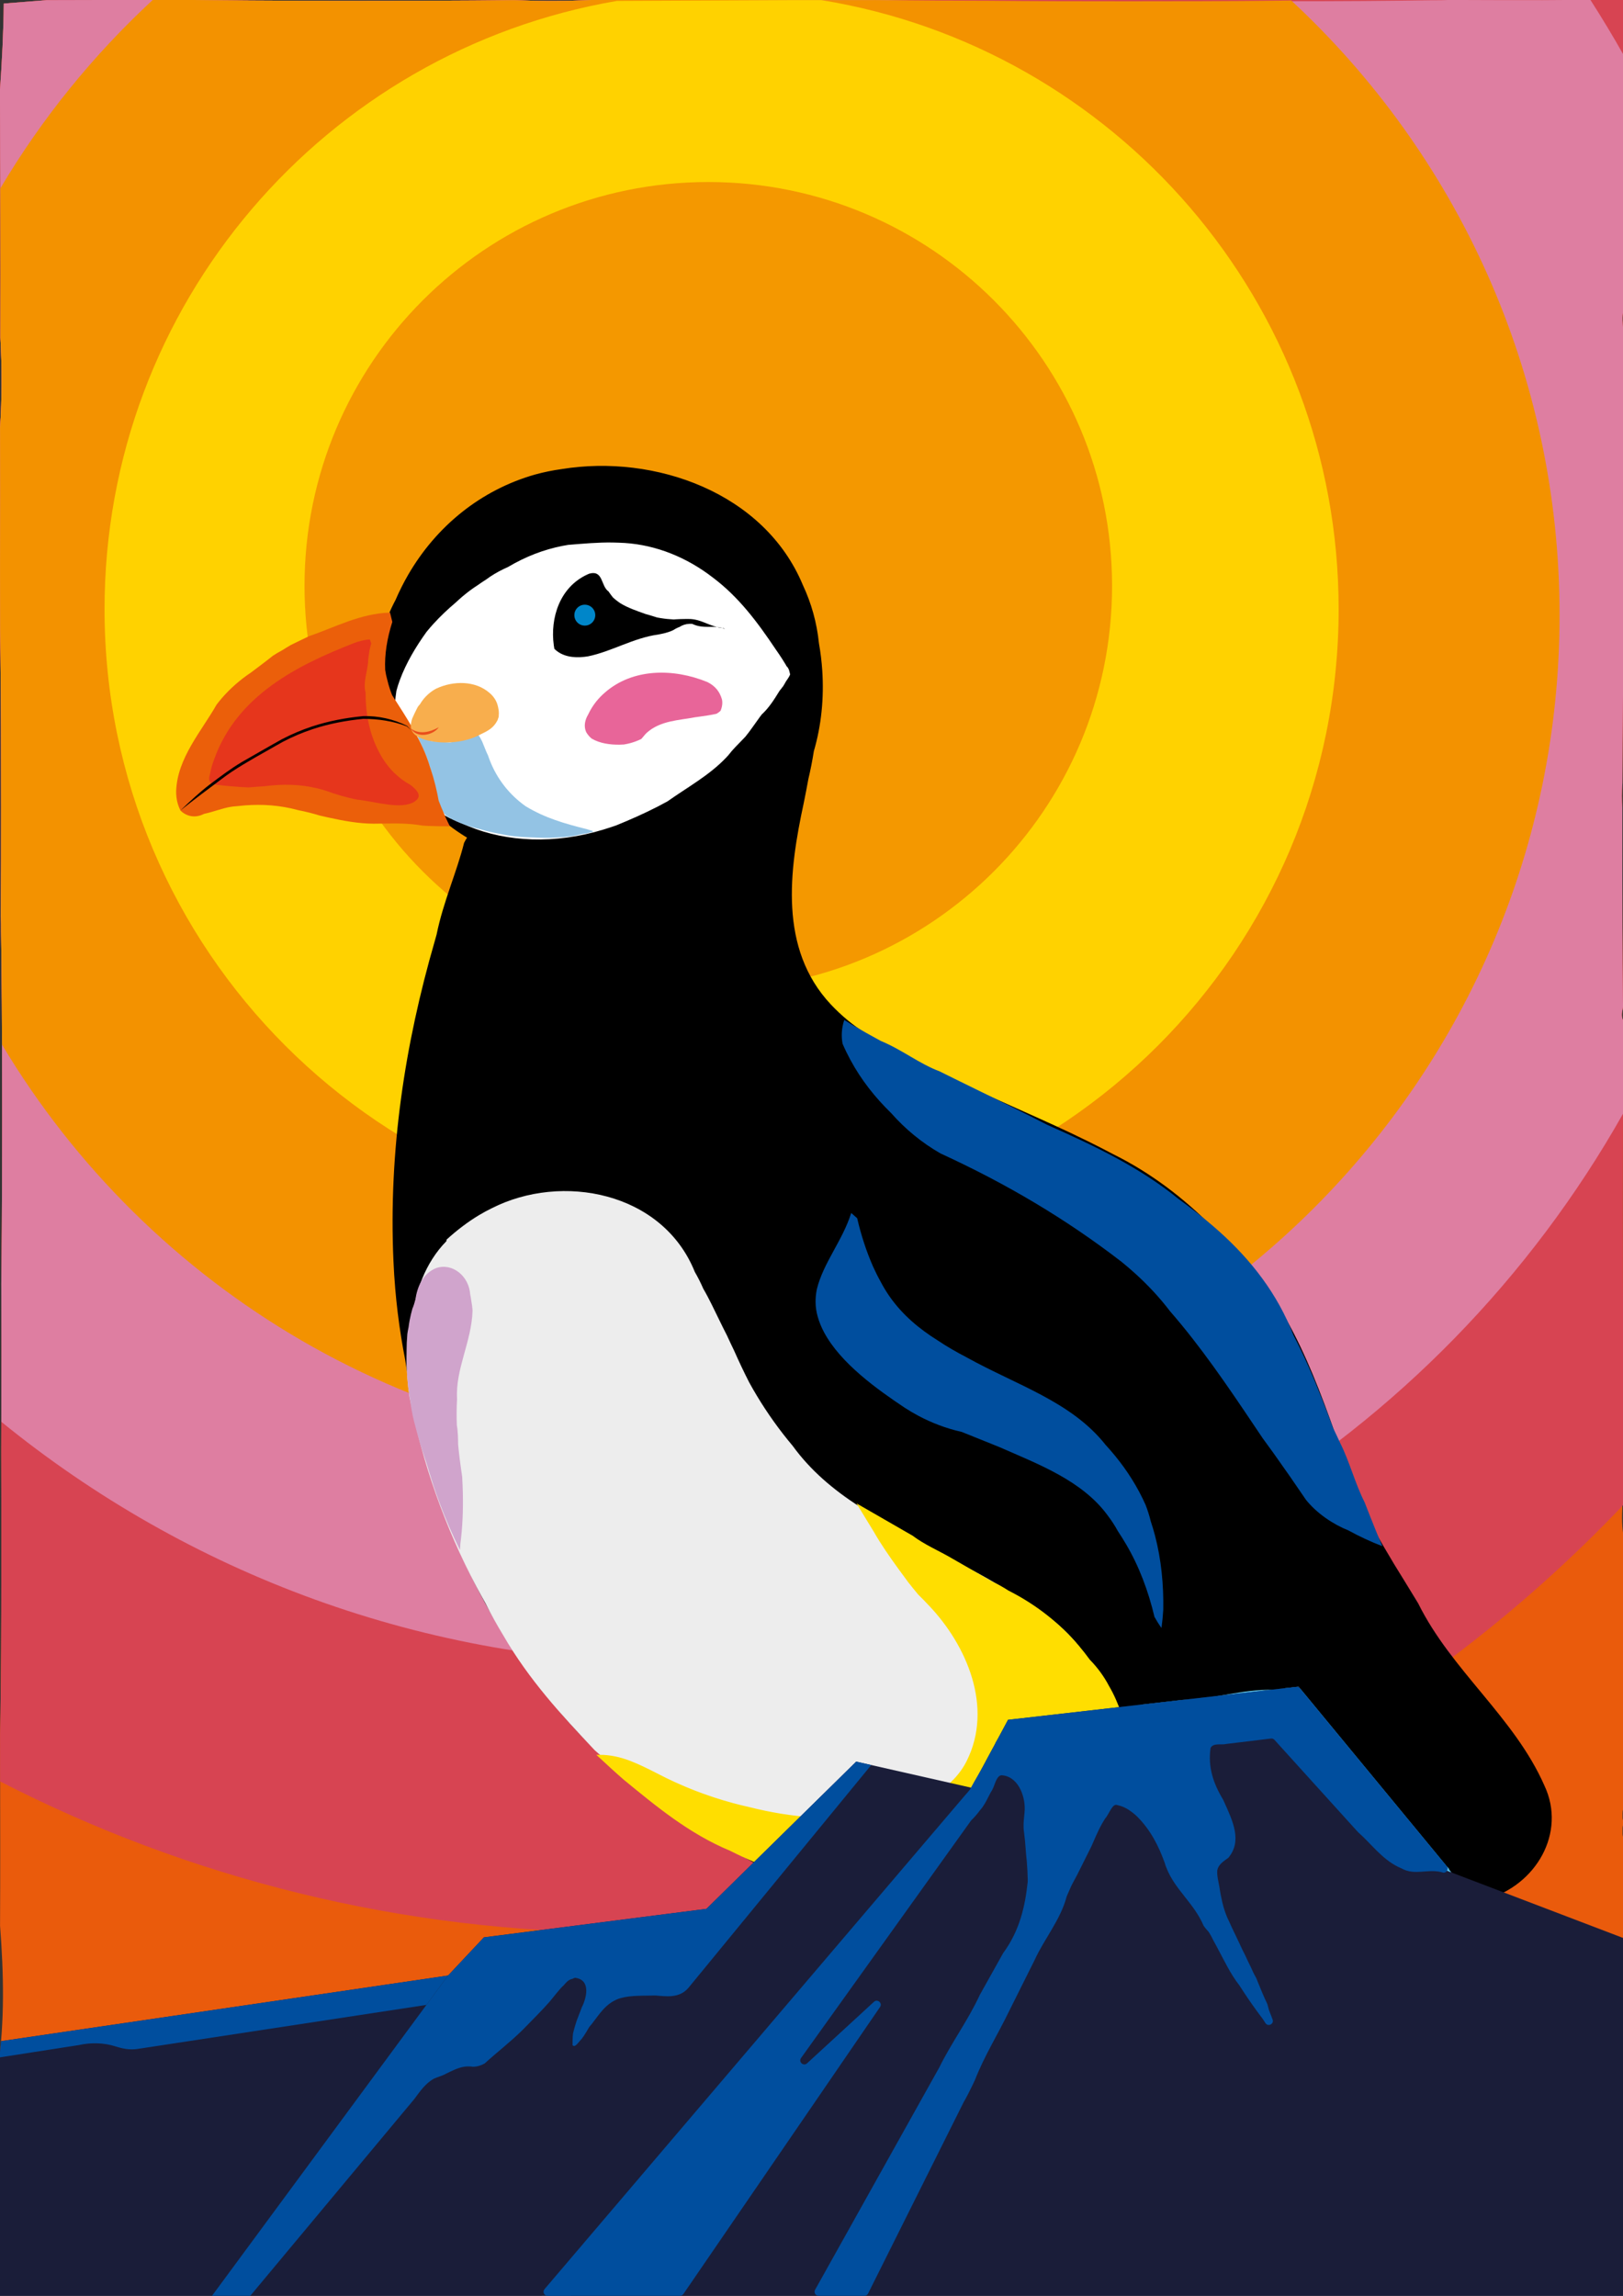 <?xml version="1.0" encoding="utf-8"?>
<!-- Generator: Adobe Illustrator 15.0.0, SVG Export Plug-In . SVG Version: 6.00 Build 0)  -->
<!DOCTYPE svg PUBLIC "-//W3C//DTD SVG 1.1//EN" "http://www.w3.org/Graphics/SVG/1.1/DTD/svg11.dtd">
<svg version="1.1" id="Calque_1" xmlns="http://www.w3.org/2000/svg" xmlns:xlink="http://www.w3.org/1999/xlink" x="0px" y="0px"
	 width="595.276px" height="841.89px" viewBox="0 0 595.276 841.89" enable-background="new 0 0 595.276 841.89"
	 xml:space="preserve">
<rect x="0" y="0" width="595.276" height="841.89" fill="#333333" stroke="none"/>
<g>
	<defs>
		<rect id="SVGID_1_" width="595.276" height="841.89"/>
	</defs>
	<clipPath id="SVGID_2_">
		<use xlink:href="#SVGID_1_"  overflow="visible"/>
	</clipPath>
	<path clip-path="url(#SVGID_2_)" fill="#EA5B0C" d="M597.095,610.999c-0.415-1.092-0.473-2.334-0.171-3.468
		c-0.168-0.662-0.229-1.354-0.155-2.038c-0.334-0.637-0.552-1.377-0.568-2.253c-0.234-12.107,1.348-24.199,0.305-36.278
		c-2.705-6.764-1.092-16.712-1.025-22.762c0.017-1.472,0.555-2.604,1.37-3.4c-0.486-5.142-1.064-10.274-1.336-15.438
		c-0.193-3.688-0.199-7.367,0.171-11.036c-0.087-1.993-0.123-3.988-0.096-5.987c-0.052-4.038-0.104-8.078-0.157-12.117
		c-0.21-18.267-0.219-36.534-0.227-54.802c-0.008-18.179,0.032-36.364,0.225-54.542c0-0.056,0.001-0.138,0.002-0.258
		c-0.001,0.086-0.001,0.172-0.002,0.258c-0.003,0.629,0.058-2.69,0.141-6.99c-0.047-1.818-0.097-3.69-0.142-5.43
		c-0.491-0.927-0.707-2.043-0.489-3.306c0.112-0.658,0.232-1.314,0.357-1.968c-0.025-1.041-0.041-1.803-0.045-2.142
		c-0.21-18.266-0.219-36.534-0.227-54.801c-0.002-5.303,0.001-10.607,0.01-15.91c-0.221-2.997-0.229-6.01,0.021-9.047
		c0.032-9.949,0.09-19.897,0.196-29.844c0.026-5.342,0.109-10.684,0.249-16.024c-0.002-0.37,0.018-0.738,0.022-1.107
		c-0.011-0.796-0.021-1.591-0.031-2.387c-0.21-18.266-0.219-36.534-0.228-54.801c-0.008-18.265,0.032-36.536,0.228-54.801
		c0.01-1.987,0.035-3.975,0.061-5.962c-0.261-2.177-0.564-4.351-0.433-6.557c0.047-0.778,0.264-1.51,0.593-2.173
		c0.011-0.444,0.017-0.888,0.028-1.332c-0.001-0.209,0.012-0.418,0.013-0.627c-0.008-0.556-0.015-1.111-0.021-1.667
		c-0.211-18.266-0.22-36.534-0.228-54.801c-0.008-18.265,0.032-36.536,0.228-54.8c0-0.174,0.004-0.347,0.005-0.52
		c-0.002-0.015-0.007-0.029-0.009-0.044c-14.695,0.124-27.66,0.218-29.929,0.219c-18.265,0.008-36.536-0.032-54.801-0.227
		c2.267,0.024-7.758-0.001-15.211-0.156c-0.116-0.001-0.233,0.001-0.349-0.001c-4.039,0.053-8.079,0.105-12.118,0.157
		c-18.267,0.21-36.534,0.219-54.802,0.227c-18.265,0.008-36.535-0.032-54.801-0.227c-3.425-0.016-6.849-0.065-10.272-0.129
		c-3.322,0.043-6.645,0.086-9.966,0.129c-18.266,0.21-36.533,0.219-54.801,0.227c-18.265,0.008-36.536-0.032-54.801-0.227
		c-5.342-0.025-10.684-0.109-16.024-0.249c-0.617,0.003-1.231-0.022-1.847-0.036c-7.711,0.468-15.428,0.792-23.159,0.798
		c-4.837,0.004-9.669-0.108-14.499-0.285c-0.316,0.004-0.633,0.008-0.949,0.012c-17.407,0.2-34.817,0.217-52.225,0.225
		c-1.526,0.101-3.053,0.196-4.579,0.3c-13.381,0.912-26.547,0.594-39.78-0.412c-4.34-0.03-8.679-0.066-13.018-0.113
		c-5.056-0.024-10.111-0.104-15.165-0.231c-0.122-0.001-0.249-0.001-0.371-0.002C48.56-0.016,30.04,0.032,17.296,0.048
		C11.99,0.461,6.684,0.869,1.379,1.303C1.292,11.871,0.72,22.415-0.01,32.95c0.036,9.3,0.052,18.056,0.059,24.065
		c0.108,14.514,0.119,29.03,0.126,43.545c0.003,7.722-0.005,15.445-0.027,23.168c0.572,11.007,0.605,22.032-0.124,33.054
		c0.021,8.059,0.027,16.119,0.031,24.178c0.004,9.273-0.005,18.547-0.04,27.822c0.023,7.222,0.032,14.444,0.036,21.666
		c0.046,3.517,0.091,7.034,0.137,10.551c0.21,18.266,0.219,36.535,0.227,54.801c0.006,13.37-0.015,26.742-0.103,40.113
		c0.076,1.881,0.105,3.763,0.079,5.648c0.052,4.04,0.105,8.079,0.157,12.118c0.21,18.266,0.219,36.535,0.227,54.801
		c0.008,18.266-0.032,36.536-0.227,54.801c-0.012,2.481-0.039,4.961-0.076,7.442c0.094,18.357,0.068,41.25-0.034,62.084
		c0.173,36.535,0.032,85.265-0.407,103.523c0.028,12.026,0.023,21.844,0.024,23.789c0.001,3.168,0.068,26.015-0.034,46.087
		c1.362,17.489,1.74,35.052-0.789,52.347c79.181,36.854,167.459,57.449,260.553,57.449c124.156,0,239.744-36.63,336.602-99.631
		c-1.037-8.554-0.844-17.06,0.173-25.651c0.007-0.05,0.02-0.095,0.026-0.144c-0.018-0.186-0.027-0.378-0.026-0.577
		c0.015-2.864,0.084-5.729,0.167-8.592c-0.499-0.569-0.86-1.219-1.067-1.959c-0.061-0.443-0.119-0.886-0.18-1.329
		c0.003-0.901,0.23-1.743,0.684-2.522c0.029-0.038,0.058-0.076,0.087-0.114c-0.697-0.878-1.13-2.016-1.13-3.123v-1.8
		c0-0.781,0.205-1.503,0.536-2.169c-0.03-0.077-0.079-0.145-0.105-0.225c-0.313-0.596-0.457-1.237-0.431-1.927V664.8
		c0-0.864,0.25-1.658,0.65-2.381c-0.176-0.516-0.291-1.051-0.291-1.58v-1.8c0-0.858,0.247-1.646,0.644-2.364
		c-0.206-0.501-0.304-1.032-0.283-1.596V654c0.002-0.645,0.124-1.258,0.356-1.841c-0.257-0.549-0.38-1.134-0.356-1.759v-1.44
		c0-0.565,0.119-1.099,0.3-1.606c-0.217-0.512-0.321-1.055-0.3-1.633v-1.08c0.002-0.571,0.104-1.115,0.286-1.639
		c-0.208-0.503-0.307-1.035-0.286-1.602v-1.44c0-0.28,0.038-0.552,0.085-0.819c-0.069-0.316-0.098-0.643-0.085-0.98v-1.08
		c0.002-0.677,0.131-1.318,0.385-1.927c-0.021-0.194-0.032-0.391-0.024-0.593v-0.721c0.002-0.645,0.124-1.258,0.355-1.841
		c-0.256-0.549-0.38-1.134-0.355-1.759v-0.72c0.002-0.714,0.15-1.388,0.434-2.025c-0.001-0.003-0.002-0.005-0.003-0.008
		c-0.313-0.596-0.457-1.238-0.431-1.927c0-0.7,0.102-1.402,0.229-2.087c0.043-0.23,0.116-0.451,0.194-0.67
		c-0.049-0.273-0.075-0.554-0.064-0.844v-0.72c0.001-0.474,0.069-0.93,0.195-1.371c-0.1-2.559-0.074-5.142,0.213-7.809
		C597.006,611.707,597.054,611.353,597.095,610.999"/>
	<path clip-path="url(#SVGID_2_)" fill="#D74452" d="M595.514,525.362c-0.194-3.688-0.199-7.367,0.171-11.036
		c-0.087-1.992-0.123-3.987-0.096-5.986c-0.052-4.039-0.104-8.079-0.157-12.118c-0.21-18.267-0.219-36.534-0.227-54.801
		c-0.009-18.18,0.032-36.364,0.225-54.543c0-0.056,0.001-0.138,0.002-0.258c-0.001,0.086-0.001,0.172-0.002,0.258
		c-0.003,0.629,0.057-2.69,0.14-6.99c-0.047-1.819-0.096-3.69-0.14-5.43c-0.492-0.928-0.708-2.043-0.491-3.306
		c0.113-0.658,0.234-1.314,0.358-1.969c-0.024-1.04-0.041-1.802-0.045-2.141c-0.21-18.266-0.22-36.534-0.228-54.801
		c-0.002-5.303,0.002-10.607,0.011-15.91c-0.221-2.997-0.229-6.011,0.021-9.048c0.031-9.948,0.089-19.896,0.195-29.843
		c0.025-5.342,0.108-10.684,0.25-16.024c-0.002-0.37,0.017-0.738,0.021-1.107c-0.01-0.796-0.02-1.592-0.031-2.387
		c-0.21-18.266-0.219-36.534-0.227-54.801c-0.008-18.265,0.032-36.536,0.227-54.801c0.011-1.987,0.036-3.975,0.062-5.962
		c-0.261-2.177-0.565-4.351-0.434-6.557c0.048-0.779,0.265-1.51,0.595-2.173c0.011-0.444,0.016-0.888,0.027-1.332
		c-0.002-0.209,0.012-0.418,0.013-0.627c-0.007-0.556-0.016-1.112-0.022-1.667c-0.21-18.266-0.219-36.534-0.227-54.801
		c-0.008-18.265,0.032-36.536,0.227-54.801c0.001-0.173,0.005-0.346,0.006-0.519c-0.003-0.015-0.006-0.03-0.009-0.044
		C581.032-0.04,568.067,0.054,565.8,0.055c-18.265,0.008-36.536-0.032-54.801-0.227c2.267,0.024-7.759-0.001-15.21-0.156
		c-0.117-0.002-0.233,0.001-0.351-0.001c-4.039,0.053-8.079,0.105-12.118,0.157c-18.266,0.21-36.533,0.219-54.801,0.227
		c-18.265,0.008-36.536-0.032-54.8-0.227c-3.425-0.016-6.85-0.065-10.274-0.129c-3.321,0.043-6.643,0.086-9.965,0.129
		c-18.266,0.21-36.534,0.219-54.801,0.227c-18.265,0.008-36.536-0.032-54.801-0.227c-5.342-0.026-10.684-0.109-16.024-0.249
		c-0.646,0.004-1.291-0.023-1.937-0.038c-7.681,0.466-15.368,0.793-23.069,0.8c-4.841,0.004-9.678-0.108-14.513-0.285l-0.935,0.012
		c-18.266,0.21-36.534,0.219-54.801,0.227c-18.265,0.008-36.536-0.032-54.801-0.227c-5.056-0.024-10.112-0.104-15.167-0.231
		c-0.119-0.001-0.241-0.001-0.36-0.002c-13.769,0.15-32.404,0.197-45.155,0.213C11.871,0.46,6.624,0.869,1.379,1.3
		C1.292,11.868,0.72,22.413-0.01,32.949c0.036,9.3,0.052,18.056,0.059,24.065c0.108,14.515,0.12,29.031,0.126,43.546
		c0.004,7.722-0.005,15.445-0.027,23.168c0.572,11.007,0.606,22.032-0.124,33.054c0.021,8.059,0.028,16.119,0.031,24.178
		c0.004,9.273-0.005,18.547-0.039,27.822c0.022,7.222,0.032,14.444,0.036,21.665c0.045,3.518,0.091,7.035,0.136,10.552
		c0.21,18.266,0.219,36.535,0.227,54.801c0.006,13.37-0.015,26.742-0.103,40.113c0.076,1.88,0.105,3.763,0.079,5.648
		c0.053,4.04,0.105,8.079,0.157,12.118c0.21,18.266,0.219,36.535,0.227,54.801c0.008,18.266-0.032,36.536-0.227,54.801
		c-0.012,2.481-0.039,4.961-0.076,7.441c0.095,18.359,0.068,41.251-0.034,62.085c0.174,36.535,0.032,85.267-0.406,103.524
		c0.015,6.637,0.02,12.604,0.022,16.942c68.955,35.428,147.129,55.446,229.986,55.446c144.917,0,275.536-61.173,367.476-159.093
		C597.127,541.517,595.94,533.475,595.514,525.362"/>
	<path clip-path="url(#SVGID_2_)" fill="#DE7EA1" d="M595.732,110.001c-0.211-18.266-0.22-36.534-0.228-54.801
		c-0.005-11.621,0.015-23.243,0.076-34.866c-3.892-6.932-7.994-13.726-12.274-20.397c-9.042,0.071-15.914,0.118-17.507,0.118
		c-11.393,0.005-22.788-0.014-34.183-0.072c-2.076,0.095-4.155,0.137-6.238,0.108c-4.039,0.053-8.079,0.105-12.118,0.157
		c-18.266,0.21-36.534,0.219-54.801,0.227c-2.409,0.001-4.818-0.001-7.227-0.002c-16.61,0.159-33.223,0.175-49.833,0.182
		c-18.266,0.008-36.536-0.032-54.802-0.227c-5.342-0.025-10.684-0.109-16.023-0.249c-1.574,0.009-3.146-0.058-4.713-0.161
		c-9.062,0.029-18.122,0.033-27.183,0.037c-18.265,0.008-36.536-0.032-54.801-0.227c-5.342-0.025-10.684-0.109-16.024-0.249
		c-0.647,0.004-1.292-0.022-1.937-0.038c-7.681,0.466-15.368,0.794-23.069,0.8c-4.836,0.004-9.666-0.108-14.495-0.285
		c-0.318,0.004-0.635,0.008-0.953,0.012c-18.266,0.21-36.534,0.219-54.801,0.227c-18.265,0.008-36.536-0.032-54.801-0.227
		c-5.057-0.024-10.112-0.104-15.167-0.231c-0.119-0.001-0.243-0.001-0.362-0.002c-13.76,0.15-32.381,0.197-45.132,0.213
		C11.885,0.46,6.631,0.869,1.379,1.3C1.292,11.869,0.72,22.413-0.01,32.949c0.036,9.301,0.052,18.056,0.059,24.066
		c0.108,14.514,0.12,29.03,0.126,43.545c0.003,7.722-0.005,15.445-0.027,23.168c0.572,11.007,0.605,22.032-0.124,33.054
		c0.021,8.059,0.027,16.119,0.031,24.178c0.004,9.273-0.005,18.547-0.04,27.822c0.023,7.222,0.032,14.444,0.036,21.666
		c0.046,3.517,0.092,7.034,0.137,10.551c0.21,18.266,0.219,36.535,0.227,54.801c0.006,13.37-0.015,26.742-0.103,40.113
		c0.076,1.881,0.105,3.763,0.079,5.648c0.052,4.04,0.105,8.079,0.157,12.118c0.21,18.266,0.219,36.535,0.227,54.801
		c0.008,18.266-0.032,36.536-0.227,54.801c-0.012,2.48-0.039,4.96-0.076,7.439c0.077,15.05,0.073,33.148,0.014,50.663
		C68.62,576.818,155.516,610.08,250.2,610.08c148.067,0,277.134-81.277,345.07-201.641c0.035-7.188,0.083-14.375,0.159-21.562
		c0-0.056,0.001-0.138,0.002-0.258c-0.001,0.086-0.001,0.172-0.002,0.258c-0.003,0.629,0.058-2.69,0.141-6.99
		c-0.047-1.818-0.097-3.69-0.142-5.43c-0.491-0.927-0.707-2.043-0.489-3.306c0.112-0.658,0.232-1.314,0.357-1.968
		c-0.025-1.041-0.041-1.803-0.045-2.142c-0.21-18.266-0.219-36.534-0.227-54.801c-0.002-5.303,0.001-10.607,0.01-15.91
		c-0.221-2.997-0.229-6.01,0.021-9.047c0.031-9.949,0.089-19.897,0.195-29.844c0.026-5.342,0.109-10.684,0.249-16.024
		c-0.002-0.37,0.018-0.738,0.022-1.107c-0.011-0.796-0.021-1.591-0.031-2.387c-0.21-18.266-0.219-36.534-0.228-54.801
		c-0.007-16.617,0.031-33.237,0.185-49.854c-0.051-1.026-0.046-2.046,0.026-3.05c0.007-0.632,0.01-1.264,0.017-1.896
		c0.01-1.983,0.035-3.965,0.061-5.948c-0.26-2.182-0.565-4.36-0.433-6.571c0.047-0.778,0.264-1.51,0.594-2.173
		c0.01-0.444,0.017-0.888,0.027-1.332c-0.001-0.209,0.012-0.418,0.013-0.627C595.746,111.112,595.739,110.557,595.732,110.001"/>
	<path clip-path="url(#SVGID_2_)" fill="#F39200" d="M473.592,0.186c-1.597,0.021-3.193,0.041-4.791,0.062
		C450.535,0.458,432.267,0.467,414,0.475c-17.099,0.008-34.201-0.032-51.3-0.197c-12.027-0.024-24.055-0.082-36.081-0.21
		c1.332,0.014-1.506,0-5.581-0.045c-7.453,0.018-14.906,0.029-22.358,0.032c-18.266,0.008-36.536-0.032-54.8-0.227
		c-5.343-0.026-10.684-0.109-16.025-0.249c-0.646,0.003-1.291-0.023-1.936-0.038c-7.681,0.466-15.368,0.793-23.069,0.8
		c-4.842,0.004-9.679-0.108-14.514-0.285l-0.934,0.012c-18.266,0.21-36.535,0.219-54.801,0.227
		c-18.266,0.008-36.536-0.032-54.801-0.227c-5.055-0.024-10.108-0.104-15.161-0.231c-0.124-0.001-0.253-0.001-0.377-0.002
		c-1.962,0.021-4.023,0.041-6.152,0.058c-21.83,20.18-40.738,43.469-55.992,69.189C0.16,79.574,0.17,90.068,0.175,100.56
		c0.003,7.722-0.006,15.445-0.027,23.168c0.572,11.007,0.605,22.032-0.124,33.054c0.021,8.059,0.027,16.119,0.031,24.178
		c0.004,9.272-0.005,18.547-0.04,27.821c0.023,7.222,0.032,14.444,0.036,21.666c0.046,3.518,0.091,7.035,0.137,10.552
		c0.21,18.266,0.219,36.534,0.227,54.801c0.006,13.37-0.016,26.742-0.103,40.113c0.076,1.88,0.105,3.763,0.079,5.648
		c0.052,4.039,0.105,8.079,0.157,12.118c0.112,9.8,0.165,19.6,0.193,29.401c53.663,89.742,151.753,149.852,263.919,149.852
		c169.745,0,307.35-137.605,307.35-307.35C572.01,136.521,534.12,56.319,473.592,0.186"/>
	<path clip-path="url(#SVGID_2_)" fill="#FFD200" d="M301.332,0.053c-0.885,0-1.769,0.001-2.652,0.002
		c-3.067,0.001-6.134-0.001-9.201-0.003l-63.205,0.284C119.563,18.567,38.342,111.504,38.342,223.412
		c0,124.993,101.326,226.319,226.318,226.319c124.993,0,226.319-101.326,226.319-226.319
		C490.979,110.906,408.885,17.577,301.332,0.053"/>
	<path clip-path="url(#SVGID_2_)" fill="#F49800" d="M407.88,214.845c0,81.791-66.304,148.095-148.095,148.095
		S111.69,296.636,111.69,214.845S177.994,66.75,259.785,66.75S407.88,133.054,407.88,214.845"/>
</g>
<g>
	<defs>
		<rect id="SVGID_3_" width="595.276" height="841.89"/>
	</defs>
	<clipPath id="SVGID_4_">
		<use xlink:href="#SVGID_3_"  overflow="visible"/>
	</clipPath>
	<path clip-path="url(#SVGID_4_)" d="M538.91,697.773C530,699,521,701,511.841,703.532c-2.054,0.531-4.106,1.039-6.174,1.51
		c-2.067,0.473-4.147,0.908-6.243,1.298c-2.966,0.679-5.926,1.315-8.906,1.907c-8.885,1.769-17.881,3.127-27.098,3.95
		c-3.534,0.436-7.029,0.826-10.524,1.193c-10.441,1.103-20.875,1.999-31.151,3.022c-3.58,0.223-7.16,0.364-10.747,0.425
		c-17.883,0.305-35.915-1.403-53.648-5.051c-3.28-0.646-6.533-1.354-9.768-2.138c-3.235-0.782-6.448-1.638-9.619-2.561
		c-8.128-2.386-16.258-5.04-24.29-8.054c-2.677-1.004-5.344-2.048-7.992-3.129c-10.003-3.837-19.745-8.321-29.164-13.402
		c-3.14-1.693-6.244-3.453-9.31-5.278C200,641,160,573,149.16,498.875c-0.566-2.874-1.082-5.779-1.546-8.695
		c-0.927-5.831-1.647-11.701-2.151-17.601c-0.291-3.404-0.511-6.818-0.657-10.24C143,422,149,383,159.904,345.372
		c0.238-0.862,0.481-1.724,0.722-2.584C163,331,168,320,170.687,309.246C171.063,308.5,171.5,307.75,172,307
		c-29-17-43-56-26.456-86.814c1.37-3.184,2.912-6.252,4.618-9.194c10.237-17.648,26.435-30.868,46.227-36.496
		c3.159-0.869,6.401-1.535,9.71-1.988C240,167,280,181,294.037,214.805c1.521,3.244,2.785,6.632,3.769,10.16
		c0.98,3.525,1.679,7.191,2.065,10.986c0.589,3.317,0.996,6.65,1.218,9.989c0.665,10.007-0.333,20.073-3.081,29.411
		c-0.543,3.465-1.213,6.889-2.014,10.249c-0.529,2.95-1.116,5.915-1.718,8.89C289,319,285,348,304.335,368.644
		c1.933,2.059,4.002,4.004,6.189,5.814c4.376,3.62,9.229,6.7,14.428,9.11c2.714,1.596,5.485,3.108,8.309,4.549
		c3.074,1.589,6.16,3.148,9.257,4.686c3.162,1.565,6.334,3.108,9.579,4.665c15.323,7.333,31.423,13.96,46.792,21.53
		c3.074,1.514,6.119,3.066,9.123,4.667c13.745,6.807,25.756,15.985,36.324,26.628c2.116,2.128,4.174,4.316,6.197,6.555
		C473,478,483,508,492.924,536.459c1.091,2.72,2.208,5.438,3.343,8.153c2.269,5.428,4.603,10.839,7.069,16.202
		c1.227,2.204,2.475,4.394,3.738,6.567c2.525,4.345,5.112,8.623,7.75,12.824c1.617,2.664,3.242,5.321,4.878,7.979
		C532,613,555,630,566,655c8,17-3,36-21.232,41.092C542.936,696.669,540.98,697.231,538.91,697.773"/>
	<path clip-path="url(#SVGID_4_)" fill="none" stroke="#000000" stroke-linecap="round" stroke-miterlimit="10" d="M538.91,697.773
		C530,699,521,701,511.841,703.532c-2.054,0.531-4.106,1.039-6.174,1.51c-2.067,0.473-4.147,0.908-6.243,1.298
		c-2.966,0.679-5.926,1.315-8.906,1.907c-8.885,1.769-17.881,3.127-27.098,3.95c-3.534,0.436-7.029,0.826-10.524,1.193
		c-10.441,1.103-20.875,1.999-31.151,3.022c-3.58,0.223-7.16,0.364-10.747,0.425c-17.883,0.305-35.915-1.403-53.648-5.051
		c-3.28-0.646-6.533-1.354-9.768-2.138c-3.235-0.782-6.448-1.638-9.619-2.561c-8.128-2.386-16.258-5.04-24.29-8.054
		c-2.677-1.004-5.344-2.048-7.992-3.129c-10.003-3.837-19.745-8.321-29.164-13.402c-3.14-1.693-6.244-3.453-9.31-5.278
		C200,641,160,573,149.16,498.875c-0.566-2.874-1.082-5.779-1.546-8.695c-0.927-5.831-1.647-11.701-2.151-17.601
		c-0.291-3.404-0.511-6.818-0.657-10.24C143,422,149,383,159.904,345.372c0.238-0.862,0.481-1.724,0.722-2.584
		C163,331,168,320,170.687,309.246C171.063,308.5,171.5,307.75,172,307c-29-17-43-56-26.456-86.814
		c1.37-3.184,2.912-6.252,4.618-9.194c10.237-17.648,26.435-30.868,46.227-36.496c3.159-0.869,6.401-1.535,9.71-1.988
		C240,167,280,181,294.037,214.805c1.521,3.244,2.785,6.632,3.769,10.16c0.98,3.525,1.679,7.191,2.065,10.986
		c0.589,3.317,0.996,6.65,1.218,9.989c0.665,10.007-0.333,20.073-3.081,29.411c-0.543,3.465-1.213,6.889-2.014,10.249
		c-0.529,2.95-1.116,5.915-1.718,8.89C289,319,285,348,304.335,368.644c1.933,2.059,4.002,4.004,6.189,5.814
		c4.376,3.62,9.229,6.7,14.428,9.11c2.714,1.596,5.485,3.108,8.309,4.549c3.074,1.589,6.16,3.148,9.257,4.686
		c3.162,1.565,6.334,3.108,9.579,4.665c15.323,7.333,31.423,13.96,46.792,21.53c3.074,1.514,6.119,3.066,9.123,4.667
		c13.745,6.807,25.756,15.985,36.324,26.628c2.116,2.128,4.174,4.316,6.197,6.555C473,478,483,508,492.924,536.459
		c1.091,2.72,2.208,5.438,3.343,8.153c2.269,5.428,4.603,10.839,7.069,16.202c1.227,2.204,2.475,4.394,3.738,6.567
		c2.525,4.345,5.112,8.623,7.75,12.824c1.617,2.664,3.242,5.321,4.878,7.979C532,613,555,630,566,655c8,17-3,36-21.232,41.092
		C542.936,696.669,540.98,697.231,538.91,697.773z"/>
</g>
<g>
	<defs>
		<rect id="SVGID_5_" width="595.276" height="841.89"/>
	</defs>
	<clipPath id="SVGID_6_">
		<use xlink:href="#SVGID_5_"  overflow="visible"/>
	</clipPath>
	<path clip-path="url(#SVGID_6_)" fill="#FFFFFF" d="M287.786,244.049c-0.767-1.275-1.567-2.534-2.399-3.774
		c-0.416-0.62-0.841-1.235-1.273-1.846c-6.752-10.084-13.54-19.149-22.944-26.227c-0.625-0.484-1.257-0.955-1.896-1.414
		c-9.586-6.886-20.711-10.991-32.403-11.28c-0.765-0.035-1.527-0.056-2.286-0.066c-5.319-0.071-10.551,0.411-16.137,0.866
		c-0.682,0.109-1.363,0.231-2.041,0.364c-6.788,1.332-13.403,3.864-19.878,7.711c-0.555,0.245-1.114,0.5-1.667,0.767
		c-2.211,1.066-4.321,2.315-6.295,3.786c-1.048,0.66-2.089,1.36-3.119,2.097c-1.913,1.22-3.743,2.59-5.499,4.081
		c-0.879,0.745-1.74,1.52-2.596,2.321c-2.686,2.262-5.406,4.818-7.971,7.625c-0.865,0.953-1.713,1.933-2.551,2.965
		c-3.859,5.367-7.402,11.258-9.72,17.531c-0.462,1.259-0.874,2.533-1.218,3.837c-0.105,0.708-0.201,1.42-0.289,2.136
		c-0.044,0.358-0.085,0.716-0.124,1.076c-0.62,3.438-0.59,5.429-0.579,8.13c-0.015,0.455-0.022,0.911-0.021,1.37
		c0,0.33,0.005,0.661,0.013,0.993c0.12,2.898,1.116,5.899,3.119,9.373c0.211,0.336,0.407,0.672,0.58,1.011
		c0.344,0.678,0.592,1.363,0.661,2.067c0.176,0.349,0.342,0.701,0.494,1.057c0.153,0.356,0.292,0.716,0.415,1.083
		c0.159,0.384,0.308,0.772,0.444,1.168c1.318,4.166,2.314,7.167,4.832,9.841c0.275,0.262,0.56,0.519,0.85,0.769
		c0.579,0.502,1.183,0.98,1.809,1.434c1.061,0.889,2.14,1.715,3.257,2.47c2.234,1.511,4.658,2.736,7.251,3.614
		c1.108,0.539,2.242,1.052,3.401,1.532c13.916,5.757,31.55,6.62,49.174,1.209c0.763-0.234,1.528-0.476,2.295-0.724
		c0.771-0.252,1.543-0.51,2.321-0.778c5.109-2.081,10.191-4.325,15.096-6.836c1.226-0.628,2.443-1.274,3.651-1.941
		c7.375-5.218,15.193-9.453,21.333-15.874c0.292-0.305,0.581-0.616,0.865-0.932c1.609-2.126,3.557-4.008,5.466-5.982
		c0.272-0.282,0.544-0.566,0.814-0.853c1.763-2.141,3.442-4.711,5.209-7.1c0.254-0.343,0.509-0.682,0.769-1.021
		c2.638-2.425,4.493-5.38,6.476-8.6c0.24-0.304,0.479-0.604,0.714-0.904c0.235-0.301,0.466-0.6,0.689-0.902
		c0.169-0.284,0.336-0.566,0.499-0.846c0.163-0.281,0.324-0.56,0.482-0.838c0.177-0.261,0.34-0.501,0.488-0.722
		c0.148-0.221,0.281-0.424,0.399-0.611c0.236-0.375,0.412-0.69,0.528-0.969c-0.234-0.849-0.25-1.844-1.285-2.811
		C287.913,244.343,287.845,244.2,287.786,244.049"/>
	<path clip-path="url(#SVGID_6_)" fill="none" stroke="#FFFFFF" stroke-miterlimit="10" d="M287.786,244.049
		c-0.767-1.275-1.567-2.534-2.399-3.774c-0.416-0.62-0.841-1.235-1.273-1.846c-6.752-10.084-13.54-19.149-22.944-26.227
		c-0.625-0.484-1.257-0.955-1.896-1.414c-9.586-6.886-20.711-10.991-32.403-11.28c-0.765-0.035-1.527-0.056-2.286-0.066
		c-5.319-0.071-10.551,0.411-16.137,0.866c-0.682,0.109-1.363,0.231-2.041,0.364c-6.788,1.332-13.403,3.864-19.878,7.711
		c-0.555,0.245-1.114,0.5-1.667,0.767c-2.211,1.066-4.321,2.315-6.295,3.786c-1.048,0.66-2.089,1.36-3.119,2.097
		c-1.913,1.22-3.743,2.59-5.499,4.081c-0.879,0.745-1.74,1.52-2.596,2.321c-2.686,2.262-5.406,4.818-7.971,7.625
		c-0.865,0.953-1.713,1.933-2.551,2.965c-3.859,5.367-7.402,11.258-9.72,17.531c-0.462,1.259-0.874,2.533-1.218,3.837
		c-0.105,0.708-0.201,1.42-0.289,2.136c-0.044,0.358-0.085,0.716-0.124,1.076c-0.62,3.438-0.59,5.429-0.579,8.13
		c-0.015,0.455-0.022,0.911-0.021,1.37c0,0.33,0.005,0.661,0.013,0.993c0.12,2.898,1.116,5.899,3.119,9.373
		c0.211,0.336,0.407,0.672,0.58,1.011c0.344,0.678,0.592,1.363,0.661,2.067c0.176,0.349,0.342,0.701,0.494,1.057
		c0.153,0.356,0.292,0.716,0.415,1.083c0.159,0.384,0.308,0.772,0.444,1.168c1.318,4.166,2.314,7.167,4.832,9.841
		c0.275,0.262,0.56,0.519,0.85,0.769c0.579,0.502,1.183,0.98,1.809,1.434c1.061,0.889,2.14,1.715,3.257,2.47
		c2.234,1.511,4.658,2.736,7.251,3.614c1.108,0.539,2.242,1.052,3.401,1.532c13.916,5.757,31.55,6.62,49.174,1.209
		c0.763-0.234,1.528-0.476,2.295-0.724c0.771-0.252,1.543-0.51,2.321-0.778c5.109-2.081,10.191-4.325,15.096-6.836
		c1.226-0.628,2.443-1.274,3.651-1.941c7.375-5.218,15.193-9.453,21.333-15.874c0.292-0.305,0.581-0.616,0.865-0.932
		c1.609-2.126,3.557-4.008,5.466-5.982c0.272-0.282,0.544-0.566,0.814-0.853c1.763-2.141,3.442-4.711,5.209-7.1
		c0.254-0.343,0.509-0.682,0.769-1.021c2.638-2.425,4.493-5.38,6.476-8.6c0.24-0.304,0.479-0.604,0.714-0.904
		c0.235-0.301,0.466-0.6,0.689-0.902c0.169-0.284,0.336-0.566,0.499-0.846c0.163-0.281,0.324-0.56,0.482-0.838
		c0.177-0.261,0.34-0.501,0.488-0.722c0.148-0.221,0.281-0.424,0.399-0.611c0.236-0.375,0.412-0.69,0.528-0.969
		c-0.234-0.849-0.25-1.844-1.285-2.811C287.913,244.343,287.845,244.2,287.786,244.049z"/>
	<path clip-path="url(#SVGID_6_)" fill="#FFFFFF" d="M228.242,233.481c-0.425,0.122-0.851,0.239-1.277,0.361
		c-2.834,0.684-5.97,0.659-8.806,0.124c-3.623-0.683-2.446-2.053-3.652-4.788c-2.499-5.67-8.791-3.417-13.052-1.446
		c-9.341,4.32-15.363,16.042-7.237,24.555c2.866,3.002,6.809,1.137,8.073-1.814c0.267,0.022,0.544,0.022,0.83-0.002
		C206,250,209,250,211.877,248.331c0.425-0.11,0.849-0.221,1.273-0.332c5.937-1.55,11.853-3.175,17.75-4.875
		C236.961,241.111,234.478,231.684,228.242,233.481 M201.08,241.742c-0.18-0.457-0.163-0.782-0.015-1.021
		c0.148-0.238,0.428-0.39,0.774-0.501C203,240,205,240,205,238c0,2-2,4-1,6c0-2-3,0-2.279-1.865
		C201.528,242.004,201.314,241.873,201.08,241.742"/>
	<path clip-path="url(#SVGID_6_)" d="M265.432,230.363c-5.107-0.439-8.107-3.439-12.962-3.379c-0.365-0.001-0.729-0.001-1.091,0.002
		c-1.208,0.011-2.392,0.049-3.497,0.119c-0.276,0.018-0.547,0.037-0.812,0.059c-1.581-0.08-3.191-0.244-4.83-0.512
		c-0.41-0.066-0.821-0.14-1.234-0.22c-0.84-0.254-2.011-0.631-3.177-0.973c-0.39-0.115-0.78-0.226-1.159-0.328
		c-3.345-1.207-6.345-2.207-9.181-3.941c-0.353-0.238-0.699-0.483-1.039-0.74c-0.283-0.212-0.562-0.432-0.838-0.659
		c-0.275-0.228-0.547-0.463-0.814-0.711c-0.309-0.394-0.595-0.771-0.861-1.134c-0.266-0.363-0.513-0.714-0.748-1.061
		c-2.864-1.961-1.864-7.961-7.08-6.513c-0.242,0.101-0.479,0.205-0.714,0.313c-10.107,4.654-13.649,15.934-12.276,25.942
		c0.059,0.435,0.128,0.868,0.206,1.297c2.813,2.813,6.891,3.411,10.993,2.95c0.456-0.051,0.912-0.116,1.367-0.191
		c8.64-1.759,16.64-6.759,25.733-7.993c0.414-0.081,0.826-0.164,1.232-0.251c1.625-0.351,3.14-0.777,4.395-1.421
		c0.342-0.231,0.692-0.436,1.048-0.616c0.357-0.181,0.72-0.336,1.09-0.471c1.178-0.752,2.337-1.082,3.508-1.159
		c0.391-0.026,0.783-0.024,1.178,0.001c4.456,2.151,8.456,0.151,12.053,1.929C265.784,230.613,265.623,230.501,265.432,230.363"/>
	<path clip-path="url(#SVGID_6_)" fill="#0086C9" d="M218.829,225.582c0,2.394-1.941,4.335-4.335,4.335s-4.335-1.941-4.335-4.335
		s1.941-4.335,4.335-4.335S218.829,223.188,218.829,225.582"/>
	
		<circle clip-path="url(#SVGID_6_)" fill="none" stroke="#000000" stroke-linecap="round" stroke-miterlimit="10" cx="214.494" cy="225.582" r="4.335"/>
	<path clip-path="url(#SVGID_6_)" fill="#E86599" d="M214.675,267.546c0.077,0.302,0.176,0.595,0.295,0.878
		c0.287,0.497,0.602,0.945,0.942,1.347c0.341,0.402,0.706,0.759,1.091,1.076c3.015,1.771,6.76,2.283,10.314,2.231
		c0.512-0.011,1.019-0.034,1.524-0.069c1.568-0.255,2.981-0.638,4.314-1.135c0.445-0.166,0.881-0.344,1.309-0.536
		c0.259-0.122,0.52-0.249,0.779-0.379c0.351-0.452,0.709-0.875,1.069-1.272c0.289-0.349,0.591-0.67,0.898-0.966
		c5.028-4.529,11.983-4.575,17.697-5.692c0.442-0.06,0.878-0.119,1.313-0.179c2.153-0.296,4.289-0.596,6.57-1.101
		c0.295-0.168,0.572-0.347,0.823-0.532c0.252-0.184,0.479-0.374,0.673-0.564c0.479-1.151,0.671-2.207,0.633-3.177
		c-0.013-0.323-0.051-0.636-0.112-0.94c-0.79-2.86-2.384-4.659-4.433-5.911c-0.293-0.179-0.595-0.347-0.907-0.505
		C247,245,232,245,221.738,254.074c-0.275,0.238-0.544,0.483-0.808,0.733c-2.11,2.002-3.865,4.379-5.17,7.128
		c-0.185,0.315-0.353,0.633-0.5,0.95C214.521,264.471,214.296,266.05,214.675,267.546"/>
</g>
<polygon fill="#5DC5EB" points="198.652,841.89 209.4,841.89 342.459,671.844 "/>
<g>
	<defs>
		<rect id="SVGID_7_" width="595.276" height="841.89"/>
	</defs>
	<clipPath id="SVGID_8_">
		<use xlink:href="#SVGID_7_"  overflow="visible"/>
	</clipPath>
	<path clip-path="url(#SVGID_8_)" fill="#5DC5EB" d="M418.2,625.133c0,0,6.203-0.708,14.525-1.659
		c0.309-0.035,0.619-0.07,0.934-0.106C446,623,457,619,468.577,619.745c0.46-0.067,0.905-0.154,1.351-0.265
		c0.434-0.109,0.867-0.242,1.304-0.402c0.525-0.062,1.015-0.116,1.458-0.167c1.771-0.202,2.794-0.319,2.794-0.319l56.885,68.057
		c0,0-6.295-0.118-12.032-0.228c-0.26-0.005-0.52-0.01-0.781-0.019c-0.318-0.05-0.661-0.077-1.019-0.095
		c-0.357-0.017-0.731-0.021-1.113-0.024C508,685,505,677,499.469,673.381c-0.276-0.306-0.523-0.579-0.73-0.807
		c-0.413-0.456-0.661-0.73-0.661-0.73l-30.644-33.837c0,0-2.266-1.956-4.513-3.897c-0.204-0.176-0.408-0.352-0.61-0.526
		c-1.741-2.16-3.882-3.182-6.185-3.677c-0.384-0.083-0.772-0.151-1.164-0.207C454,630,453,630,452.406,629.47
		c-0.44,0.053-0.877,0.08-1.31,0.087c-3.896,0.063-7.485-1.563-10.984-1.624c-0.315-0.035-0.625-0.073-0.944-0.107
		C428.826,626.498,418.2,625.133,418.2,625.133"/>
	<polygon clip-path="url(#SVGID_8_)" fill="#5DC5EB" points="476.791,619.12 530.73,684.514 531.36,685.118 531.715,685.869 
		475.483,618.591 476.28,618.5 	"/>
	<path clip-path="url(#SVGID_8_)" fill="#93C3E4" d="M217.59,305.026c-0.574,0.122-1.138,0.259-1.696,0.406
		c-0.279,0.073-0.557,0.147-0.834,0.218c-0.406,0.035-0.801,0.086-1.188,0.15c-0.386,0.063-0.764,0.139-1.135,0.22
		c-0.373,0.098-0.74,0.186-1.1,0.266c-0.361,0.079-0.716,0.15-1.066,0.214c-2.804,0.508-5.335,0.543-8.389,0.718
		c-0.299,0.011-0.598,0.019-0.898,0.024c-0.599,0.01-1.201,0.008-1.804-0.003c-0.46-0.009-0.92-0.023-1.379-0.041
		C193,307,189,307,184.074,305.934c-0.407-0.076-0.802-0.15-1.196-0.226c-0.391-0.073-0.784-0.151-1.179-0.232
		c-0.47-0.092-0.938-0.19-1.406-0.293c-1.404-0.311-2.797-0.674-4.178-1.093c-0.459-0.114-0.902-0.225-1.344-0.341
		c-3.977-1.026-7.827-2.44-11.146-4.643c-0.284-0.267-0.54-0.555-0.78-0.861c-0.961-1.224-1.685-2.714-2.105-4.449
		c-0.156-0.439-0.299-0.887-0.432-1.341c-1.2-4.092-1.592-8.73-2.875-12.006c-0.109-0.332-0.214-0.656-0.312-0.954
		c-0.292-0.896-0.512-1.568-0.512-1.568l-2.07-4.845l-1.359-2.961l5.478,1.771l6.342,0.382c0,0,0.245-0.031,0.613-0.076
		c0.224-0.133,0.45-0.259,0.676-0.377c0.226-0.119,0.453-0.23,0.681-0.334C169,270,170,267,172,267c2,0.5,3.25,2,4.261,3.803
		c0.202,0.36,0.394,0.733,0.578,1.108c0.412,0.97,0.817,2.008,1.246,3.068c0.107,0.265,0.215,0.531,0.325,0.796
		c0.191,0.426,0.388,0.849,0.591,1.267c2.5,7.479,6.999,13.468,12.735,17.835c0.359,0.273,0.723,0.54,1.096,0.804
		C200,300,207,302,215.28,304.072c0.341,0.106,0.68,0.212,1.018,0.317c0.338,0.105,0.677,0.209,1.014,0.313
		C217.498,304.915,217.59,305.026,217.59,305.026"/>
</g>
<g>
	<defs>
		<rect id="SVGID_9_" width="595.276" height="841.89"/>
	</defs>
	<clipPath id="SVGID_10_">
		<use xlink:href="#SVGID_9_"  overflow="visible"/>
	</clipPath>
	<path clip-path="url(#SVGID_10_)" fill="#EB5F0A" d="M143.05,224.632C132,225,123,230,113.384,233.27
		c-1.099,0.525-2.199,1.056-3.307,1.595c-1.105,0.536-2.219,1.08-3.346,1.63c-1.076,0.618-2.127,1.259-3.176,1.932
		c-1.188,0.627-2.343,1.31-3.464,2.042c-1.265,1.02-2.575,2.028-3.911,3.038c-1.335,1.01-2.696,2.023-4.046,3.055
		c-4.067,2.719-7.601,5.828-10.57,9.223c-0.743,0.848-1.45,1.715-2.122,2.596C74,268,65,278,64.612,290.094
		c-0.015,0.809,0.024,1.613,0.127,2.411c0.205,1.596,0.663,3.167,1.439,4.697c0.534,0.546,1.14,1.003,1.8,1.355
		c1.977,1.057,4.433,1.172,6.844-0.099c0.956-0.199,1.932-0.462,2.918-0.749c2.956-0.858,5.999-1.923,8.842-2.051
		c1.078-0.128,2.151-0.234,3.222-0.315c6.426-0.487,12.771-0.103,19.634,1.758c1.281,0.25,2.575,0.537,3.878,0.864
		c1.303,0.326,2.617,0.691,3.943,1.098c1.102,0.255,2.199,0.506,3.298,0.749c5.451,1.2,10.959,2.212,16.476,2.237
		c1.166-0.004,2.335-0.023,3.506-0.041c4.686-0.072,9.411-0.135,14.361,0.738c0.774,0.063,1.606,0.111,2.464,0.146
		C159.938,303,162.75,303,165,303c-1.125-2.25-2.171-4.579-3.146-6.958c-0.325-0.792-0.643-1.593-0.958-2.408
		c-0.677-3.798-1.623-7.642-2.871-11.481c-0.125-0.384-0.253-0.768-0.384-1.151C155,272,149,263,143.824,254.913
		c-0.149-0.371-0.293-0.744-0.43-1.118c-0.138-0.373-0.269-0.748-0.395-1.124c-0.372-1.114-0.691-2.237-0.953-3.374
		c-0.341-1.216-0.598-2.424-0.768-3.63C141,240,142,234,143.893,228.061C143.38,225.929,143.05,224.632,143.05,224.632"/>
	<path clip-path="url(#SVGID_10_)" fill="#E6361C" d="M135.665,234.5c-1.083,0.062-2.124,0.226-3.131,0.472
		c-1.007,0.245-1.983,0.569-2.95,0.945C109,244,87,255,78.596,278.312c-0.347,0.896-0.666,1.82-0.936,2.768
		C77.389,282.028,77.167,283,77,284c-0.5,1.5-0.312,2.437,0.31,3.012c0.621,0.576,1.677,0.789,2.902,0.848
		c2.637,0.342,5.382,0.581,8.17,0.746c0.929,0.055,1.863,0.102,2.799,0.142c0.982-0.075,1.966-0.152,2.951-0.227
		c0.988-0.075,1.979-0.147,2.988-0.213c6.669-0.883,12.938-0.715,19.05,0.734c2.038,0.483,4.058,1.108,6.08,1.886
		c1.95,0.614,3.91,1.186,5.878,1.675c0.984,0.245,1.97,0.466,2.972,0.632C138,294,147,297,152,294c2-1.334,1.889-2.667,0.786-4.062
		c-0.551-0.697-1.351-1.408-2.262-2.122c-4.473-2.434-7.858-5.912-10.374-10.025c-0.507-0.835-0.98-1.696-1.422-2.59
		c-0.473-0.921-0.909-1.869-1.308-2.84c-0.399-0.971-0.762-1.965-1.09-2.977c-1.332-4.154-1.971-8.246-2.164-12.314
		c-0.049-1.017-0.069-2.032-0.065-3.049C133,250,135,246,135.042,241.858c0.135-1.014,0.277-2.031,0.424-3.05
		c0.179-0.902,0.394-1.85,0.681-2.863C135.86,235.028,135.665,234.5,135.665,234.5"/>
	<path clip-path="url(#SVGID_10_)" d="M150.682,267.669c0.01,0.016-1.571-1.392-1.47-1.311c-5.094-1.97-10.529-2.727-15.956-2.752
		c-6.1,0.586-12.61,1.78-18.561,3.771c-3.732,1.235-7.437,2.806-10.921,4.636c-1.446,0.763-4.756,2.71-6.227,3.519
		c-4.872,2.733-11.814,6.672-16.178,10.079c-5.079,3.805-10.235,7.619-15.19,11.591c3.431-3.298,6.971-6.634,10.759-9.53
		c3.834-2.875,7.678-5.8,11.799-8.247l8.31-4.759c1.515-0.823,4.798-2.763,6.266-3.54c3.534-1.855,7.286-3.447,11.068-4.699
		c6.11-2.027,12.474-3.213,18.86-3.821c5.548-0.139,11.096,1.082,16.05,3.572l0.019,0.009l0.006,0.006L150.682,267.669z"/>
	<path clip-path="url(#SVGID_10_)" fill="#F8AE4D" d="M182.492,264.1C181,267,179,268,176.046,269.404
		c-0.319,0.17-0.643,0.333-0.973,0.488c-0.658,0.311-1.336,0.59-2.028,0.832c-0.397,0.14-0.796,0.269-1.199,0.388
		c-3.222,0.954-6.659,1.271-10.002,1.129c-0.333-0.016-0.666-0.039-1.001-0.068c-1.339-0.117-2.702-0.34-4.125-0.661
		c-0.266-0.069-0.531-0.143-0.796-0.225c-0.531-0.163-1.059-0.354-1.583-0.585c-0.388-0.17-0.775-0.363-1.158-0.581
		c-2.423-1.484-2.795-3.391-2.32-5.477c0.095-0.417,0.224-0.842,0.376-1.27c0.507-1.146,1.063-2.359,1.697-3.57
		c0.128-0.242,0.259-0.484,0.395-0.726c0.253-0.293,0.499-0.59,0.742-0.888c1.176-2.01,2.826-3.686,4.723-4.971
		c0.398-0.257,0.803-0.498,1.25-0.724c6.322-2.935,14.322-2.935,19.511,1.611c0.31,0.262,0.605,0.54,0.881,0.835
		c1.105,1.179,1.91,2.628,2.258,4.406c0.088,0.351,0.156,0.716,0.202,1.094c0.047,0.378,0.071,0.77,0.073,1.174
		c0.001,0.405-0.021,0.823-0.067,1.254C182.776,263.277,182.639,263.691,182.492,264.1"/>
	<path clip-path="url(#SVGID_10_)" fill="#E94E1B" d="M150.682,267.142c3.206,2.376,7.02,1.328,10.266-0.447
		C158.712,269.777,152.871,270.835,150.682,267.142"/>
</g>
<g>
	<defs>
		<rect id="SVGID_11_" width="595.276" height="841.89"/>
	</defs>
	<clipPath id="SVGID_12_">
		<use xlink:href="#SVGID_11_"  overflow="visible"/>
	</clipPath>
	<path clip-path="url(#SVGID_12_)" fill="#EDEDED" d="M163.828,454.542c3.586-3.271,7.629-6.406,11.99-9.011
		c1.457-0.871,2.951-1.685,4.489-2.432C206,430,243,437,254.85,466.437c1.116,1.931,2.158,3.976,3.092,6.137
		c1.115,1.909,2.106,3.822,3.064,5.743c1.915,3.84,3.722,7.726,5.631,11.406c0.841,1.846,1.705,3.673,2.593,5.508
		c0.877,1.977,1.776,3.945,2.703,5.902c0.926,1.956,1.88,3.899,2.866,5.824c3.63,6.612,7.775,12.918,12.376,18.844
		c1.15,1.482,2.329,2.939,3.535,4.372c13.379,18.438,33.171,27.398,52.561,38.386c1.939,1.098,3.874,2.217,5.798,3.367
		c6.645,3.358,13.739,7.041,20.322,11.312c1.646,1.067,3.259,2.172,4.825,3.317c10.995,5.516,19.338,13.144,25.101,22.126
		c1.153,1.796,2.202,3.646,3.149,5.545c4.845,7.258,8.519,15.764,10.339,24.456c0.455,2.173,0.794,4.356,1.01,6.542
		c1.046,6.443,0.52,12.59-1.255,18.234c-0.591,1.882-1.32,3.708-2.176,5.481c-1.676,4.212-3.938,7.782-6.637,10.827
		c-1.351,1.522-2.81,2.919-4.359,4.234c-1.548,1.5-3.185,2.848-4.897,4.082c-1.649,1.191-3.344,2.284-5.076,3.285
		c-1.733,1-3.504,1.909-5.309,2.733C366,702,346,704,326.319,699.996c-2.331-0.419-4.668-0.916-6.995-1.476
		c-2.312-0.562-4.614-1.187-6.882-1.861c-2.813-1.22-5.802-2.255-8.815-3.24c-1.508-0.492-3.022-0.972-4.521-1.456
		C280,685,264,675,247.185,664.974c-1.78-1.224-3.518-2.455-5.237-3.714c-3.53-2.763-7.064-5.514-10.548-8.31
		c-1.161-0.932-2.317-1.87-3.466-2.814c-1.794-1.412-3.528-2.865-5.212-4.353c-1.572-1.279-3.098-2.599-4.586-3.953
		C206,629,194,616,184.564,599.66c-1.152-1.904-2.28-3.826-3.365-5.775c-1.089-1.945-2.132-3.919-3.125-5.923
		c-1.115-1.973-2.204-3.96-3.264-5.962c-11.666-22.012-19.989-45.69-24.652-69.896c-0.338-2.296-0.597-4.596-0.76-6.882
		c-0.187-2.628-0.245-5.24-0.145-7.816c0.05-1.288,0.14-2.568,0.267-3.835c0.139-1.366,0.326-2.744,0.562-4.128
		c0.365-1.555,0.726-3.118,1.085-4.675C152,474,156,463,163.739,455.132C163.735,454.988,163.748,454.8,163.828,454.542"/>
	<path clip-path="url(#SVGID_12_)" fill="#FFDE00" d="M315.577,552.702c0,0,1.006,1.647,2.599,4.254
		c0.797,1.304,1.74,2.848,2.783,4.557c2.468,4.346,5.607,8.894,9.023,13.596c1.139,1.567,2.308,3.152,3.493,4.752
		c1.191,1.519,2.401,3.034,3.692,4.556c1.283,1.259,2.559,2.563,3.819,3.911C355,603,365,626,355,646c-5,10-16,16-27.456,18.488
		c-1.949,0.476-3.902,0.881-5.858,1.225c-15.651,2.735-31.514,1.327-46.827-2.515c-1.968-0.437-3.928-0.918-5.878-1.44
		c-9.754-2.618-19.271-6.312-28.32-11.063c-1.635-0.834-3.279-1.665-4.945-2.452c-1.667-0.786-3.358-1.527-5.086-2.186
		c-1.69-0.621-3.41-1.136-5.177-1.495C223.688,644.203,221.875,644,220,644c1.5,1.375,2.984,2.75,4.463,4.118
		c1.556,1.414,3.09,2.809,4.721,4.208C241,662,253,672,267.943,678.218c1.819,0.92,3.672,1.808,5.544,2.672
		c9.362,4.318,19.211,8.027,28.91,11.945c1.179,0.448,2.357,0.896,3.538,1.343c2.362,0.893,4.728,1.775,7.094,2.657
		c2.071,0.618,4.172,1.157,6.305,1.602c1.993,0.676,4.022,1.264,6.098,1.738c2.076,0.474,4.199,0.835,6.38,1.059
		c2.099,0.365,4.211,0.633,6.338,0.788s4.268,0.197,6.426,0.111c1.773,0.124,3.497,0.193,5.229,0.21
		c1.723,0.015,3.458-0.023,5.21-0.12c1.969-0.175,3.946-0.451,5.942-0.835c2.057-0.268,4.101-0.646,6.138-1.151
		c2.031-0.504,4.057-1.134,6.072-1.901c2.061-0.685,4.083-1.467,6.073-2.356c1.979-0.881,3.925-1.87,5.832-2.969
		c1.819-0.884,3.599-1.821,5.327-2.807s3.406-2.019,5.025-3.093c1.62-1.172,3.17-2.428,4.652-3.758
		c4.432-3.979,8.262-8.629,11.465-13.595c0.911-1.675,1.701-3.457,2.355-5.356c0.655-1.9,1.176-3.915,1.547-6.052
		c0.343-1.863,0.52-3.796,0.516-5.799c-0.004-2.002-0.19-4.073-0.574-6.211c-0.158-2.016-0.467-4.056-0.932-6.113
		c-0.466-2.057-1.088-4.133-1.873-6.215c-0.498-1.812-1.061-3.593-1.676-5.333c-0.614-1.737-1.282-3.433-1.991-5.071
		c-0.76-1.752-1.621-3.458-2.589-5.108c-0.884-1.681-1.896-3.32-3.057-4.918c-1.158-1.597-2.467-3.15-3.939-4.657
		c-1.28-1.758-2.605-3.446-3.997-5.081c-6.933-8.171-15.535-14.999-25.739-20.155c-1.813-1.181-3.719-2.251-5.736-3.189
		c-1.058-0.607-2.146-1.233-3.259-1.875c-2.364-1.361-4.842-2.788-7.366-4.241c-1.263-0.728-2.536-1.46-3.814-2.196
		C344,569,339,567,334.428,563.556c-1.177-0.678-2.325-1.339-3.437-1.979C322.102,556.458,315.577,552.702,315.577,552.702"/>
	<path clip-path="url(#SVGID_12_)" fill="none" stroke="#FFDE00" stroke-miterlimit="10" d="M315.577,552.702
		c0,0,1.006,1.647,2.599,4.254c0.797,1.304,1.74,2.848,2.783,4.557c2.468,4.346,5.607,8.894,9.023,13.596
		c1.139,1.567,2.308,3.152,3.493,4.752c1.191,1.519,2.401,3.034,3.692,4.556c1.283,1.259,2.559,2.563,3.819,3.911
		C355,603,365,626,355,646c-5,10-16,16-27.456,18.488c-1.949,0.476-3.902,0.881-5.858,1.225
		c-15.651,2.735-31.514,1.327-46.827-2.515c-1.968-0.437-3.928-0.918-5.878-1.44c-9.754-2.618-19.271-6.312-28.32-11.063
		c-1.635-0.834-3.279-1.665-4.945-2.452c-1.667-0.786-3.358-1.527-5.086-2.186c-1.69-0.621-3.41-1.136-5.177-1.495
		C223.688,644.203,221.875,644,220,644c1.5,1.375,2.984,2.75,4.463,4.118c1.556,1.414,3.09,2.809,4.721,4.208
		C241,662,253,672,267.943,678.218c1.819,0.92,3.672,1.808,5.544,2.672c9.362,4.318,19.211,8.027,28.91,11.945
		c1.179,0.448,2.357,0.896,3.538,1.343c2.362,0.893,4.728,1.775,7.094,2.657c2.071,0.618,4.172,1.157,6.305,1.602
		c1.993,0.676,4.022,1.264,6.098,1.738c2.076,0.474,4.199,0.835,6.38,1.059c2.099,0.365,4.211,0.633,6.338,0.788
		s4.268,0.197,6.426,0.111c1.773,0.124,3.497,0.193,5.229,0.21c1.723,0.015,3.458-0.023,5.21-0.12
		c1.969-0.175,3.946-0.451,5.942-0.835c2.057-0.268,4.101-0.646,6.138-1.151c2.031-0.504,4.057-1.134,6.072-1.901
		c2.061-0.685,4.083-1.467,6.073-2.356c1.979-0.881,3.925-1.87,5.832-2.969c1.819-0.884,3.599-1.821,5.327-2.807
		s3.406-2.019,5.025-3.093c1.62-1.172,3.17-2.428,4.652-3.758c4.432-3.979,8.262-8.629,11.465-13.595
		c0.911-1.675,1.701-3.457,2.355-5.356c0.655-1.9,1.176-3.915,1.547-6.052c0.343-1.863,0.52-3.796,0.516-5.799
		c-0.004-2.002-0.19-4.073-0.574-6.211c-0.158-2.016-0.467-4.056-0.932-6.113c-0.466-2.057-1.088-4.133-1.873-6.215
		c-0.498-1.812-1.061-3.593-1.676-5.333c-0.614-1.737-1.282-3.433-1.991-5.071c-0.76-1.752-1.621-3.458-2.589-5.108
		c-0.884-1.681-1.896-3.32-3.057-4.918c-1.158-1.597-2.467-3.15-3.939-4.657c-1.28-1.758-2.605-3.446-3.997-5.081
		c-6.933-8.171-15.535-14.999-25.739-20.155c-1.813-1.181-3.719-2.251-5.736-3.189c-1.058-0.607-2.146-1.233-3.259-1.875
		c-2.364-1.361-4.842-2.788-7.366-4.241c-1.263-0.728-2.536-1.46-3.814-2.196C344,569,339,567,334.428,563.556
		c-1.177-0.678-2.325-1.339-3.437-1.979C322.102,556.458,315.577,552.702,315.577,552.702z"/>
	<path clip-path="url(#SVGID_12_)" fill="#004E9E" d="M309.652,374.037c-0.507,1.523-0.79,3.008-0.882,4.458
		c-0.092,1.451,0.006,2.867,0.26,4.252c3.502,8.1,8.154,14.997,13.615,21.062c1.365,1.516,2.778,2.98,4.221,4.389
		C332,414,338,419,345,423c24,11,46,24,66.391,39.748c1.666,1.354,3.28,2.735,4.858,4.158c4.681,4.233,9.025,8.85,12.918,13.965
		c1.409,1.617,2.789,3.25,4.146,4.899c10.854,13.199,20.411,27.665,29.791,41.613c1.369,1.86,2.714,3.714,4.056,5.582
		c3.965,5.549,7.902,11.221,11.84,17.034c4,5,10,9,15.575,11.227c1.974,1.083,3.999,2.11,6.07,3.074s4.188,1.865,6.354,2.699
		c-1.5-3.5-2.938-7.063-4.36-10.662c-0.711-1.8-1.419-3.609-2.129-5.424C497,544,495,536,491.497,529.055
		c-0.827-1.813-1.678-3.618-2.56-5.413c-0.579-1.554-1.164-3.116-1.759-4.686c-2.975-7.845-6.185-15.842-9.886-23.576
		c-0.927-1.933-1.878-3.842-2.89-5.791c-5.864-15.133-15.479-27.473-27.152-37.943c-1.689-1.517-3.421-2.995-5.224-4.473
		c-1.604-1.316-3.225-2.603-4.866-3.857c-1.638-1.257-3.293-2.482-4.93-3.67C418,428,401,420,384.166,412.509
		c-2.053-1.055-4.076-2.085-6.103-3.107c-9.273-4.684-18.631-9.214-27.875-13.772c-1.85-0.911-3.693-1.824-5.531-2.739
		C337,390,331,385,323.004,381.695c-1.763-0.959-3.513-1.926-5.248-2.902c-1.735-0.977-3.457-1.964-5.162-2.961
		C310.699,374.667,309.652,374.037,309.652,374.037"/>
	<path clip-path="url(#SVGID_12_)" fill="#004E9E" d="M312.196,444.819C309,455,302,463,299.597,472.761
		c-0.327,1.618-0.495,3.26-0.462,4.925c0.036,1.67,0.275,3.363,0.763,5.085c0.55,1.995,1.356,3.939,2.369,5.833
		c6.078,11.36,19.495,20.908,29.638,27.677c1.646,1.057,3.279,2.016,4.965,2.916c4.898,2.602,10.156,4.618,15.83,5.889
		c1.396,0.555,2.774,1.11,4.153,1.663c1.375,0.556,2.753,1.109,4.131,1.663c1.838,0.737,3.678,1.476,5.518,2.223
		C381,537,397,543,406.298,555.758c1.344,1.764,2.595,3.677,3.724,5.738c1.037,1.568,2.032,3.148,2.977,4.763
		c4.767,8.072,8.171,17.118,10.434,26.674c0.781,1.396,1.631,2.755,2.568,4.066c0.3-2.2,0.519-4.422,0.653-6.658
		c0.174-9.171-0.74-18.506-3.034-27.263c-0.459-1.751-0.973-3.479-1.545-5.179c-0.507-2.09-1.151-4.107-1.903-6.042
		c-2.914-6.548-6.716-12.533-11.183-17.995c-1.117-1.365-2.275-2.697-3.457-3.984C393,514,373,508,354.608,497.794
		c-1.835-0.956-3.645-1.94-5.425-2.975c-1.772-1.03-3.516-2.109-5.219-3.252c-1.724-1.078-3.389-2.198-4.991-3.38
		c-6.411-4.726-11.964-10.493-15.959-18.146c-1.022-1.831-1.941-3.69-2.802-5.589c-2.488-5.653-4.413-11.637-5.813-17.699
		C313.019,445.466,312.196,444.819,312.196,444.819"/>
	<path clip-path="url(#SVGID_12_)" fill="#D0A4CC" d="M168.711,568.412c-2.892-5.778-5.402-11.642-7.594-17.554
		c-0.735-1.984-1.435-3.975-2.113-5.992c-0.6-1.887-1.201-3.795-1.791-5.721c-0.222-0.723-0.442-1.448-0.657-2.173
		c-0.512-1.595-1.041-3.19-1.566-4.783c-0.263-0.796-0.525-1.592-0.786-2.389c-0.441-1.561-0.873-3.088-1.286-4.603
		c-0.206-0.756-0.408-1.515-0.606-2.282c-0.693-2.375-1.179-4.758-1.535-7.14c-0.119-0.794-0.223-1.589-0.316-2.383
		C149,506,149,499,149.192,492.327c0.037-0.532,0.073-1.061,0.108-1.584c0.035-0.522,0.068-1.041,0.098-1.551
		c0.112-0.803,0.258-1.615,0.442-2.439c0.113-0.875,0.242-1.717,0.397-2.551c0.132-0.722,0.284-1.438,0.457-2.15
		c0.171-0.714,0.364-1.423,0.56-2.153c0.218-0.487,0.409-1.007,0.584-1.55c0.178-0.543,0.34-1.109,0.502-1.688
		C153,472,155,467,160,465c6-2,12,3,12.45,9.605c0.172,0.789,0.307,1.594,0.41,2.414c0.117,0.6,0.213,1.198,0.289,1.793
		s0.132,1.188,0.171,1.777C173,492,167,502,167.637,512.979c-0.049,0.883-0.089,1.755-0.115,2.628
		c-0.048,1.57-0.055,3.145-0.028,4.717c0.014,0.786,0.037,1.573,0.068,2.359C168,525,168,528,168.031,529.709
		c0.072,0.773,0.149,1.546,0.232,2.313c0.248,2.304,0.541,4.576,0.859,6.799c0.141,0.898,0.263,1.773,0.388,2.646
		c0.127,2.102,0.209,4.175,0.254,6.247c0.119,6.167-0.102,12.321-0.904,18.344C168.766,567.553,168.711,568.412,168.711,568.412"/>
</g>
<g>
	<defs>
		<rect id="SVGID_13_" width="595.276" height="841.89"/>
	</defs>
	<clipPath id="SVGID_14_">
		<use xlink:href="#SVGID_13_"  overflow="visible"/>
	</clipPath>
	<path clip-path="url(#SVGID_14_)" fill="#1A1D39" d="M522.36,682.831l-46.08-64.33L369.72,630.67l-6.819,12.67l-6.591,12.24
		L314.03,646L259.1,699.99l-81.61,10.45l-13.15,14L0.385,748.504C0.271,749.837,0.144,751.169,0,752.5v89.391h595.28V710.65
		L522.36,682.831z"/>
</g>
<g>
	<defs>
		<rect id="SVGID_15_" width="595.276" height="841.89"/>
	</defs>
	<clipPath id="SVGID_16_">
		<use xlink:href="#SVGID_15_"  overflow="visible"/>
	</clipPath>
	<path clip-path="url(#SVGID_16_)" fill="#004E9E" d="M529.448,686.731C524,685,519,688,513.979,685.121
		c-0.433-0.178-0.866-0.374-1.291-0.585c-5.953-2.948-9.99-8.668-14.547-12.631c-0.201-0.212-0.401-0.432-0.602-0.653
		c-12.824-14.161-30.105-33.244-30.105-33.244c-0.323-0.355-0.799-0.532-1.274-0.475c0,0-9.167,1.111-15.469,1.874
		c-0.3,0.037-0.593,0.072-0.882,0.106C448,640,445,639,444,641c-1,7,1,13,4.62,18.972c0.107,0.237,0.216,0.476,0.324,0.714
		c3.349,7.363,6.647,14.446,1.617,20.546c-0.318,0.23-0.633,0.455-0.938,0.678c-1.529,1.112-2.829,2.188-3.172,4.013
		c-0.022,0.347-0.023,0.702-0.007,1.063c0.097,2.165,0.827,4.496,1.048,6.526c0.081,0.479,0.165,0.95,0.252,1.412
		c0.697,3.692,1.62,6.806,3.039,9.645c0.298,0.677,0.605,1.352,0.922,2.029c0.947,2.03,1.958,4.071,2.942,6.169
		c0.312,0.702,0.635,1.401,0.972,2.1c0.336,0.697,0.688,1.393,1.054,2.089c0.339,0.741,0.673,1.47,1.022,2.203
		c0.34,0.716,0.693,1.435,1.063,2.158c0.014,0.024,0.024,0.05,0.035,0.075c0.284,0.673,0.582,1.336,0.902,1.985
		c0.311,0.632,0.641,1.252,0.996,1.857c0.033,0.057,0.063,0.117,0.087,0.179c0.209,0.526,0.418,1.05,0.627,1.571
		c1.091,2.718,2.188,5.348,3.363,7.777c0.033,0.07,0.063,0.142,0.085,0.217c0.205,0.672,0.391,1.353,0.555,2.048
		c0.014,0.058,0.032,0.116,0.053,0.171c0.197,0.512,0.392,1.017,0.583,1.514l0.705,1.832c0.639,1.662-1.663,2.829-2.625,1.33
		l-0.923-1.438c-0.02-0.03-0.04-0.06-0.062-0.087c-2.55-3.341-4.951-6.758-7.219-10.219c-0.444-0.68-0.885-1.36-1.32-2.045
		c-0.021-0.032-0.042-0.062-0.065-0.091c-3.232-4.097-5.6-9.192-8.294-14.209c-0.387-0.722-0.78-1.442-1.185-2.166
		c-0.255-0.551-0.53-1.091-0.822-1.622c-0.269-0.488-0.551-0.969-0.849-1.45c-0.053-0.086-0.116-0.166-0.187-0.238
		c-0.325-0.337-0.63-0.682-0.917-1.03c-0.287-0.348-0.557-0.702-0.811-1.06C438,698,431,693,427.896,685.127
		c-0.137-0.306-0.263-0.62-0.376-0.942c-0.114-0.322-0.217-0.653-0.307-0.993C425,677,422,671,416.896,665.966
		c-0.536-0.491-1.079-0.953-1.631-1.379c-1.656-1.274-3.391-2.213-5.266-2.588c-2-1-3,3-4.736,4.975
		c-0.356,0.552-0.701,1.13-1.032,1.722c-1.657,2.96-2.992,6.265-3.929,8.371c-0.318,0.638-0.645,1.292-0.979,1.963
		c-0.991,1.982-2.052,4.107-3.176,6.357c-0.374,0.75-0.756,1.514-1.145,2.291c-0.501,0.887-0.973,1.765-1.426,2.636
		c-0.226,0.435-0.447,0.869-0.662,1.301c-0.292,0.639-0.574,1.273-0.85,1.905c-0.266,0.603-0.523,1.204-0.78,1.803
		c-0.024,0.057-0.045,0.117-0.061,0.177c-2.268,8.55-8.237,15.528-11.742,23.255c-0.246,0.492-0.493,0.986-0.741,1.482
		c-2.524,5.054-5.125,10.261-7.764,15.545c-0.33,0.66-0.661,1.322-0.992,1.985c-3.979,8.221-8.972,16.21-12.361,24.9
		c-0.01,0.025-0.02,0.05-0.032,0.074c-0.322,0.696-0.648,1.388-0.979,2.075c-1.009,2.098-2.057,4.153-3.205,6.142
		c-0.262,0.523-0.524,1.048-0.786,1.571l-34.233,68.542c-0.25,0.502-0.764,0.818-1.323,0.818H300.24c-1.129,0-1.842-1.215-1.291-2.2
		l44.76-80.115c0.281-0.504,0.563-1.007,0.843-1.504c4.441-9.057,10.431-17.047,14.816-26.52c0.013-0.027,0.028-0.056,0.043-0.083
		c0.364-0.65,0.724-1.296,1.081-1.935c2.189-3.917,4.256-7.617,6.162-11.029l1.231-2.204c0.025-0.046,0.055-0.091,0.085-0.133
		c6.022-8.189,8.021-17.139,8.961-26.025c0.006-0.053,0.009-0.105,0.01-0.157c0.004-0.258,0.007-0.513,0.009-0.765
		c-0.042-1.108-0.084-2.207-0.125-3.315c-0.089-1.109-0.17-2.226-0.223-3.351c-0.081-0.715-0.154-1.437-0.222-2.164
		c-0.164-1.758-0.297-3.548-0.432-5.34c-0.088-0.779-0.28-2.489-0.368-3.27c-0.297-1.781-0.143-3.759,0.066-5.779
		c0.075-0.789,0.159-1.584,0.202-2.395c0.146-5.455-2.689-12.229-8.368-12.591c-0.365-0.024-0.734,0.1-1.016,0.333
		c-1.481,1.231-1.626,3.876-3.102,5.946c-0.293,0.563-0.581,1.13-0.871,1.697c-0.868,1.699-1.742,3.391-2.991,4.774
		c-0.512,0.685-1.04,1.352-1.591,1.989c-0.524,0.608-1.069,1.19-1.64,1.738c-0.058,0.055-0.11,0.115-0.156,0.18l-1.49,2.081
		l-60.815,84.931c-1.035,1.446,0.894,3.153,2.204,1.95l24.536-22.559c1.296-1.19,3.217,0.473,2.222,1.925L250.64,841.248
		c-0.275,0.402-0.732,0.643-1.219,0.643h-48.579c-1.261,0-1.944-1.478-1.126-2.438c0,0,143.197-168.142,153.936-180.752
		c0.14-0.164,0.257-0.302,0.351-0.412c0.3-0.329,0.59-0.655,0.87-0.979c0.28-0.324,0.55-0.647,0.812-0.969
		C358,652,360,649,361.846,645.292c0.168-0.315,0.337-0.631,0.505-0.944c0.839-1.569,1.666-3.104,2.456-4.469
		c0.147-0.316,0.277-0.631,0.398-0.937c0.223-0.393,0.448-0.781,0.679-1.164c1.616-2.688,3.519-5.146,6.22-7.174
		c0.214-0.161,0.473-0.262,0.737-0.291l1.051-0.12l101.591-11.604c0.498-0.056,0.99,0.143,1.309,0.529l53.8,65.192
		c0.598,0.724,0.36,1.723-0.322,2.178C530.039,686.641,529.762,686.732,529.448,686.731"/>
	<polygon clip-path="url(#SVGID_16_)" fill="#004E9E" points="372.84,630.31 366.24,637.2 369.72,630.67 	"/>
	<path clip-path="url(#SVGID_16_)" fill="#004E9E" d="M319.544,647.25l-66.517,81.064c-0.2,0.244-0.391,0.477-0.571,0.696
		C249,733,244,732,240.282,731.759c-0.422,0.014-0.843,0.022-1.262,0.029c-4.619,0.079-9.087-0.064-12.736,1.401
		c-0.37,0.161-0.733,0.335-1.1,0.535C221,736,219,740,216.094,743.361c-0.22,0.365-0.436,0.733-0.649,1.105
		c-0.182,0.317-0.369,0.631-0.56,0.94c-0.239,0.388-0.486,0.769-0.739,1.145s-0.512,0.747-0.776,1.107C212,749,211,751,210,750
		c0-1,0-3,0.166-4.262c0.071-0.316,0.146-0.631,0.226-0.946c0.24-0.946,0.519-1.889,0.817-2.833c0.113-0.359,0.229-0.721,0.346-1.08
		c0.434-1.164,0.917-2.339,1.365-3.522c0.149-0.396,0.295-0.794,0.439-1.197C215,733,217,726,210.908,725.267
		c-0.353,0.114-0.695,0.254-1.029,0.416C208,726,207,728,206.211,728.52c-0.285,0.296-0.568,0.604-0.848,0.922
		c-1.009,1.145-1.993,2.41-3.02,3.671c-0.257,0.315-0.516,0.631-0.779,0.945C199,737,195,741,192.117,743.946
		c-0.305,0.307-0.612,0.609-0.921,0.91c-4.326,4.204-9.061,7.844-13.41,11.81c-0.369,0.206-0.738,0.387-1.109,0.545
		c-1.104,0.464-2.23,0.71-3.324,0.675c-0.392-0.063-0.775-0.101-1.153-0.115c-2.636-0.111-4.965,0.905-7.289,2.023
		c-0.381,0.184-0.762,0.37-1.145,0.556c-1.037,0.618-2.248,1.006-3.433,1.434c-0.397,0.146-0.792,0.298-1.184,0.48
		C156,764,154,767,151.982,769.699c-0.261,0.313-0.528,0.633-0.802,0.962c-17.239,20.679-59.38,71.23-59.38,71.23H77.76
		l86.58-117.45l13.15-14l81.61-10.45L314.03,646L319.544,647.25z"/>
	<path clip-path="url(#SVGID_16_)" fill="#004E9E" d="M0.385,748.503c-0.113,1.333-0.241,2.665-0.385,3.995v1.941
		c0,0,17.074-2.652,28.05-4.357c0.289-0.045,0.574-0.089,0.852-0.133C33,749,38,749,42.375,750.436
		c0.358,0.111,0.712,0.218,1.062,0.315c2.456,0.692,4.773,1.028,7.599,0.515c0.311-0.039,0.627-0.088,0.957-0.138
		c21.751-3.315,104.406-15.917,104.406-15.917l7.94-10.771L0.385,748.503z"/>
</g>
</svg>

